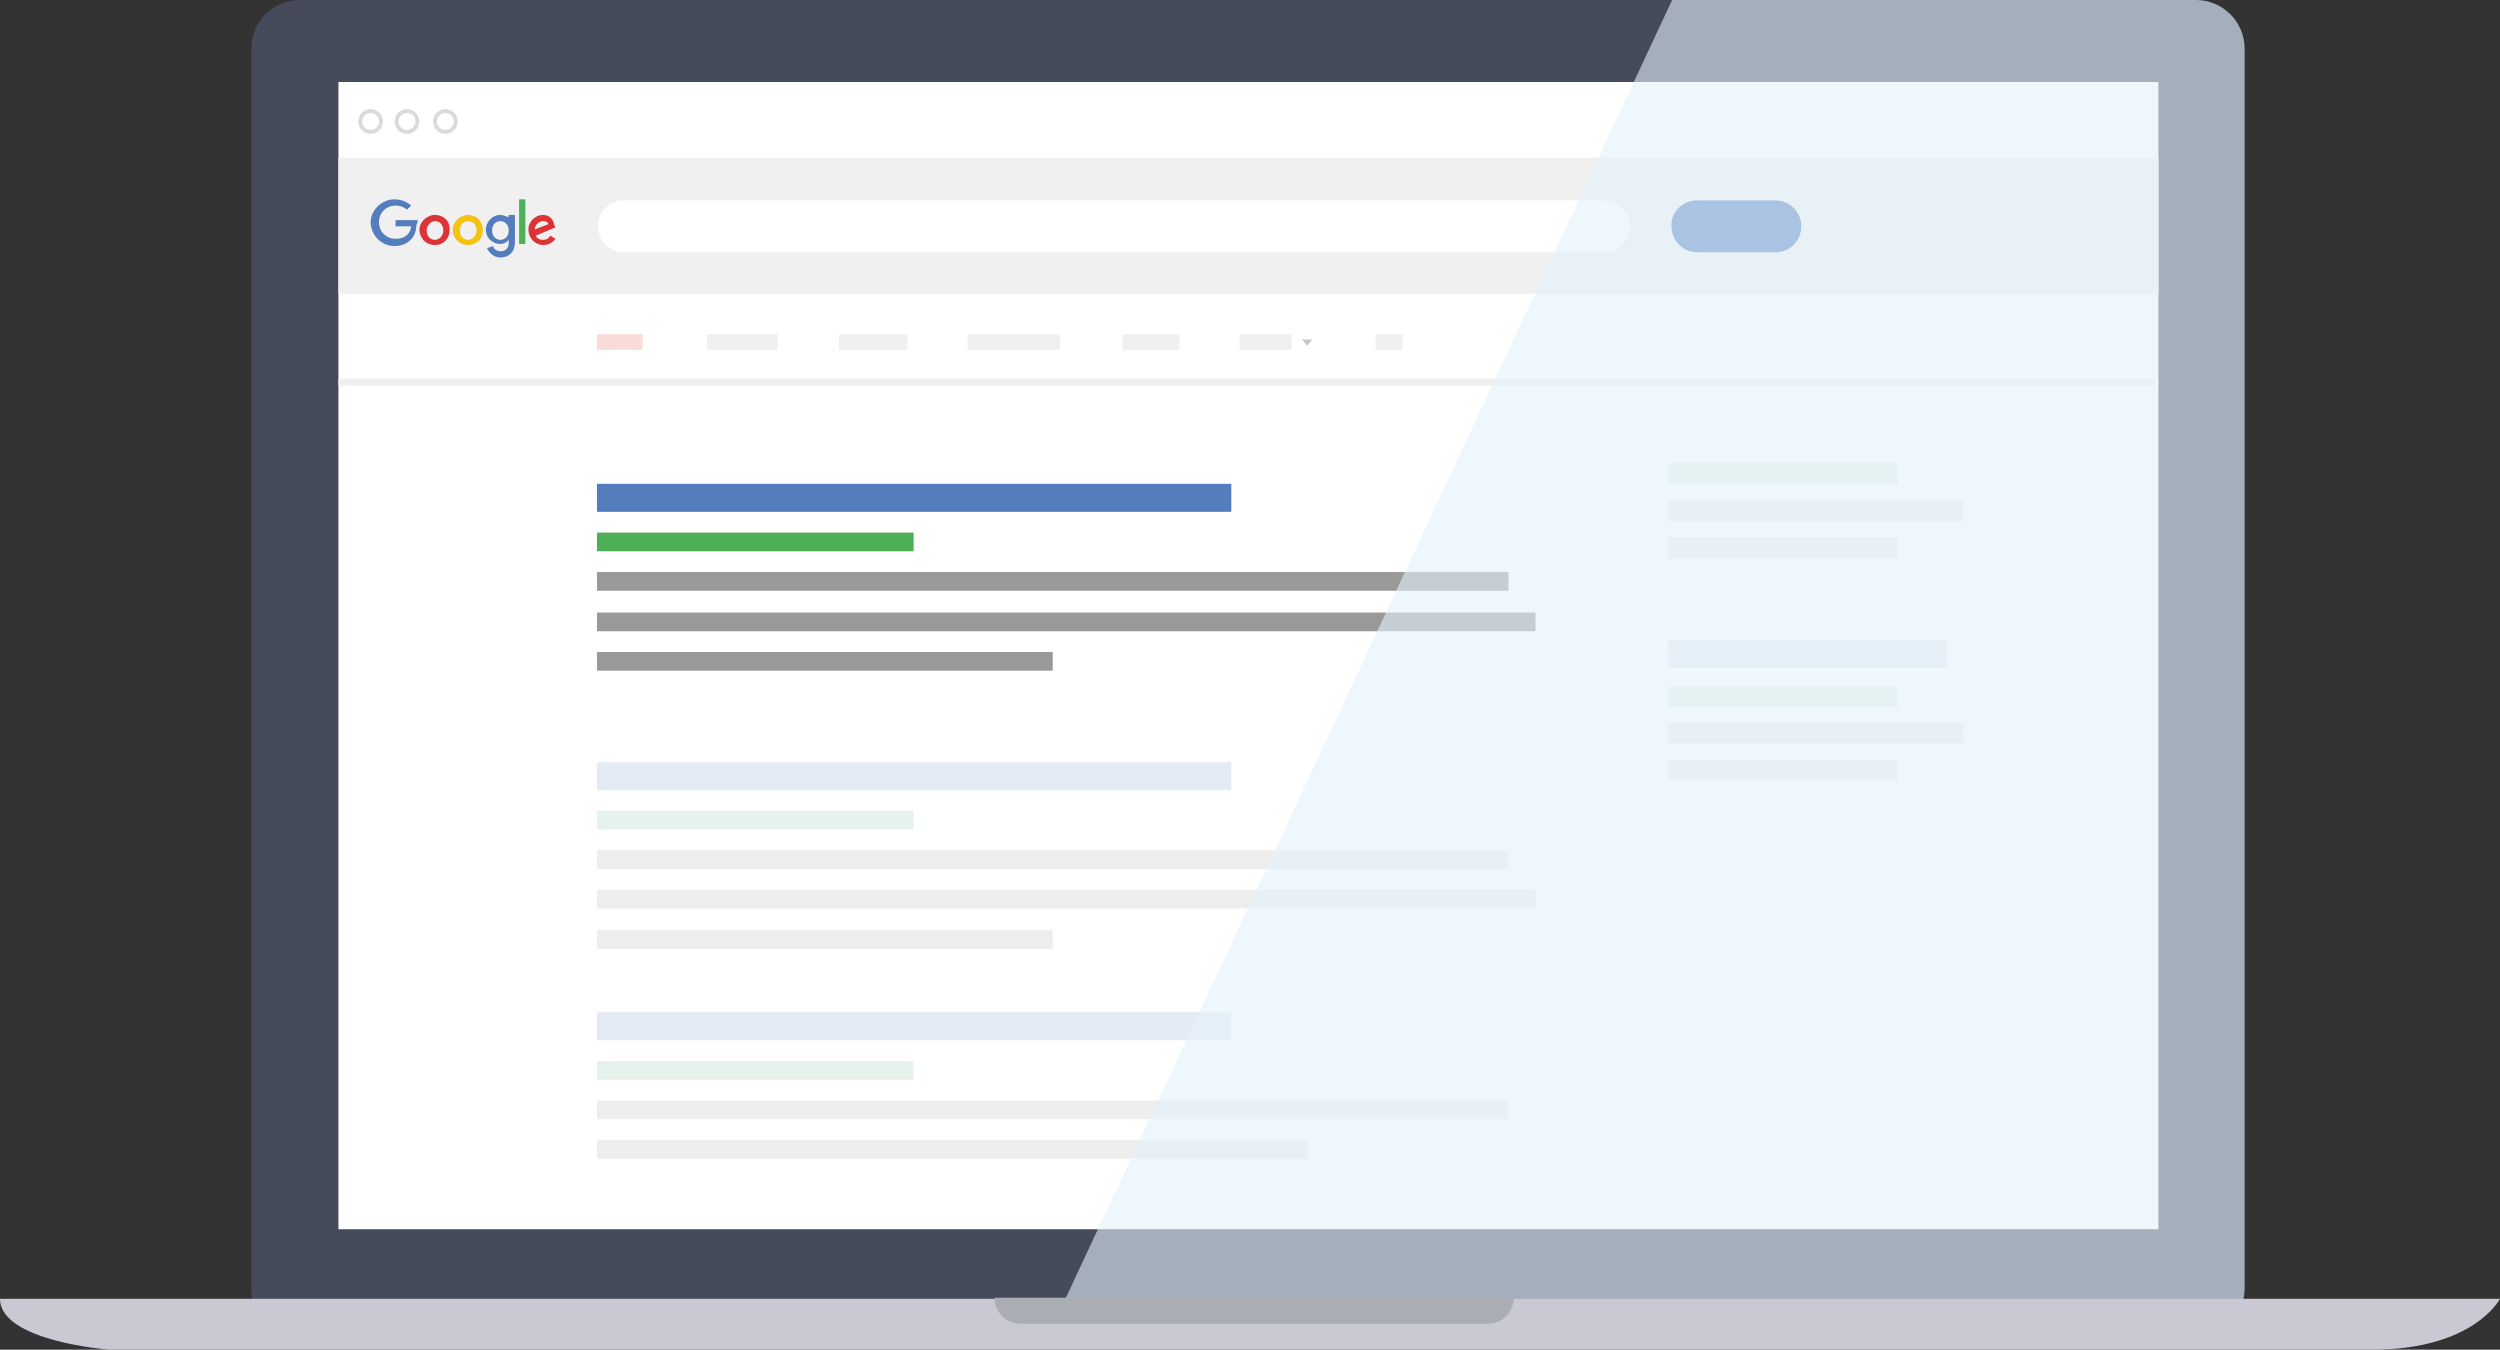 <?xml version="1.0" encoding="utf-8"?>
<!-- Generator: Adobe Illustrator 19.1.0, SVG Export Plug-In . SVG Version: 6.00 Build 0)  -->
<svg version="1.1" id="Layer_1" xmlns="http://www.w3.org/2000/svg" xmlns:xlink="http://www.w3.org/1999/xlink" x="0px" y="0px"
	 viewBox="0 0 240.8 130" style="enable-background:new 0 0 240.8 130;" xml:space="preserve">
<rect x="0" y="0" width="240.8" height="130" fill="#333333" stroke="none"/>
<style type="text/css">
	.st0{fill:#464B5C;}
	.st1{fill:#FFFFFF;}
	.st2{fill:#547DBE;}
	.st3{fill:#4EB056;}
	.st4{fill:#999999;}
	.st5{fill:#E5EBF5;}
	.st6{fill:#E6F2EC;}
	.st7{fill:#EEEDED;}
	.st8{fill:#FFFFFF;stroke:#DADADA;stroke-width:0.374;stroke-linecap:round;stroke-linejoin:round;stroke-miterlimit:10;}
	.st9{fill:#F0F0F0;}
	.st10{fill:#FADBD7;}
	.st11{fill:#C6C6C6;}
	.st12{fill:#DC3336;}
	.st13{fill:#F4C30F;}
	.st14{fill:none;stroke:#F0F0F0;stroke-width:0.677;stroke-miterlimit:10;}
	.st15{opacity:0.6;}
	.st16{clip-path:url(#SVGID_2_);fill:#E3F1FA;}
	.st17{fill:#C8C9D2;}
	.st18{fill:#ABADB4;}
</style>
<g id="Macbook">
	<g>
		<g>
			<path class="st0" d="M216.2,124.1c0,2.6-2.1,4.6-4.7,4.6H28.9c-2.6,0-4.7-2.1-4.7-4.6V4.7c0-2.6,2.1-4.7,4.7-4.7h182.6
				c2.6,0,4.7,2.1,4.7,4.7V124.1z"/>
			<rect x="32.6" y="7.9" class="st1" width="175.3" height="110.5"/>
			<g>
				<g>
					<rect x="57.5" y="46.6" class="st2" width="61.1" height="2.7"/>
					<rect x="57.5" y="51.3" class="st3" width="30.5" height="1.8"/>
					<rect x="57.5" y="55.1" class="st4" width="87.8" height="1.8"/>
					<rect x="57.5" y="59" class="st4" width="90.4" height="1.8"/>
					<rect x="57.5" y="62.8" class="st4" width="43.9" height="1.8"/>
				</g>
				<g>
					<rect x="57.5" y="73.4" class="st5" width="61.1" height="2.7"/>
					<rect x="57.5" y="78.1" class="st6" width="30.5" height="1.8"/>
					<rect x="57.5" y="81.9" class="st7" width="87.8" height="1.8"/>
					<rect x="57.5" y="85.7" class="st7" width="90.4" height="1.8"/>
					<rect x="57.5" y="89.6" class="st7" width="43.9" height="1.8"/>
				</g>
				<g>
					<rect x="57.5" y="97.5" class="st5" width="61.1" height="2.7"/>
					<rect x="57.5" y="102.2" class="st6" width="30.5" height="1.8"/>
					<rect x="57.5" y="106" class="st7" width="87.8" height="1.8"/>
					<rect x="57.5" y="109.8" class="st7" width="68.5" height="1.8"/>
				</g>
				<g>
					<rect x="160.7" y="44.6" class="st6" width="22.1" height="2"/>
					<rect x="160.7" y="48.2" class="st7" width="28.4" height="2"/>
					<rect x="160.7" y="51.8" class="st7" width="22.1" height="2"/>
				</g>
				<g>
					<rect x="160.7" y="66.1" class="st6" width="22.1" height="2"/>
					<rect x="160.7" y="69.6" class="st7" width="28.4" height="2"/>
					<rect x="160.7" y="73.2" class="st7" width="22.1" height="2"/>
					<rect x="160.7" y="61.7" class="st5" width="26.8" height="2.6"/>
				</g>
				<g>
					<g>
						<circle class="st8" cx="35.7" cy="11.7" r="1"/>
						<circle class="st8" cx="39.2" cy="11.7" r="1"/>
						<circle class="st8" cx="42.9" cy="11.7" r="1"/>
					</g>
					<g>
						<rect x="32.6" y="15.2" class="st9" width="175.3" height="13.1"/>
						<g>
							<rect x="57.5" y="32.2" class="st10" width="4.4" height="1.5"/>
							<rect x="68.1" y="32.2" class="st9" width="6.8" height="1.5"/>
							<rect x="80.8" y="32.2" class="st9" width="6.6" height="1.5"/>
							<rect x="93.2" y="32.2" class="st9" width="8.9" height="1.5"/>
							<rect x="108.1" y="32.2" class="st9" width="5.5" height="1.5"/>
							<rect x="119.4" y="32.2" class="st9" width="5" height="1.5"/>
							<rect x="132.5" y="32.2" class="st9" width="2.6" height="1.5"/>
							<polygon class="st11" points="125.4,32.7 126.4,32.7 125.9,33.3 							"/>
						</g>
						<g>
							<path id="path2998" class="st2" d="M40.2,21.2h-2.1v0.6h1.5c-0.1,0.9-0.8,1.2-1.5,1.2c-0.9,0-1.6-0.7-1.6-1.6
								c0-0.9,0.7-1.6,1.6-1.6c0.7,0,1.1,0.4,1.1,0.4l0.4-0.4c0,0-0.6-0.6-1.6-0.6c-1.3,0-2.3,1.1-2.3,2.2c0,1.1,0.9,2.3,2.3,2.3
								c1.2,0,2.1-0.8,2.1-2C40.3,21.3,40.2,21.2,40.2,21.2L40.2,21.2z"/>
							<path id="path3000" class="st12" d="M41.9,20.7c-0.8,0-1.5,0.7-1.5,1.4c0,0.8,0.6,1.5,1.5,1.5c0.8,0,1.4-0.6,1.4-1.4
								C43.4,21.2,42.6,20.7,41.9,20.7L41.9,20.7z M41.9,21.3c0.4,0,0.8,0.3,0.8,0.9c0,0.5-0.4,0.9-0.8,0.9c-0.5,0-0.8-0.4-0.8-0.9
								C41.1,21.7,41.5,21.3,41.9,21.3L41.9,21.3z"/>
							<path id="path3005" class="st13" d="M45.1,20.7c-0.8,0-1.5,0.7-1.5,1.4c0,0.8,0.6,1.5,1.5,1.5c0.8,0,1.4-0.6,1.4-1.4
								C46.5,21.2,45.8,20.7,45.1,20.7L45.1,20.7z M45.1,21.3c0.4,0,0.8,0.3,0.8,0.9c0,0.5-0.4,0.9-0.8,0.9c-0.5,0-0.8-0.4-0.8-0.9
								C44.3,21.7,44.6,21.3,45.1,21.3L45.1,21.3z"/>
							<path id="path3007" class="st2" d="M48.2,20.7c-0.8,0-1.4,0.7-1.4,1.4c0,0.9,0.7,1.4,1.4,1.4c0.4,0,0.6-0.2,0.8-0.4v0.3
								c0,0.5-0.3,0.8-0.8,0.8c-0.4,0-0.7-0.3-0.7-0.5l-0.6,0.2c0.2,0.4,0.6,0.9,1.3,0.9c0.8,0,1.4-0.5,1.4-1.5v-2.6H49v0.2
								C48.8,20.9,48.5,20.7,48.2,20.7L48.2,20.7z M48.2,21.3c0.4,0,0.8,0.3,0.8,0.9c0,0.6-0.4,0.9-0.8,0.9c-0.4,0-0.8-0.3-0.8-0.9
								C47.4,21.6,47.8,21.3,48.2,21.3L48.2,21.3z"/>
							<path id="path3011" class="st12" d="M52.3,20.7c-0.7,0-1.4,0.6-1.4,1.4c0,0.9,0.7,1.5,1.4,1.5c0.6,0,1-0.3,1.2-0.6l-0.5-0.3
								c-0.1,0.2-0.3,0.4-0.7,0.4c-0.4,0-0.6-0.2-0.7-0.4l1.9-0.8l-0.1-0.2C53.3,21.1,52.9,20.7,52.3,20.7L52.3,20.7z M52.3,21.3
								c0.3,0,0.5,0.1,0.5,0.3l-1.3,0.5C51.5,21.7,51.9,21.3,52.3,21.3L52.3,21.3z"/>
							<path id="path3015" class="st3" d="M50,23.5h0.6v-4.3H50V23.5z"/>
						</g>
						<path class="st1" d="M154.5,24.3H60.1c-1.4,0-2.5-1.1-2.5-2.5v0c0-1.4,1.1-2.5,2.5-2.5h94.4c1.4,0,2.5,1.1,2.5,2.5v0
							C157,23.2,155.9,24.3,154.5,24.3z"/>
						<path class="st2" d="M163.5,19.3h7.5c1.4,0,2.5,1.1,2.5,2.5v0c0,1.4-1.1,2.5-2.5,2.5h-7.5c-1.4,0-2.5-1.1-2.5-2.5v0
							C160.9,20.4,162.1,19.3,163.5,19.3z"/>
						<line class="st14" x1="32.6" y1="36.8" x2="207.6" y2="36.8"/>
					</g>
				</g>
			</g>
			<g class="st15">
				<defs>
					<path id="SVGID_1_" class="st15" d="M216.2,124.1c0,2.6-2.1,4.6-4.7,4.6H28.9c-2.6,0-4.7-2.1-4.7-4.6V4.7
						c0-2.6,2.1-4.7,4.7-4.7h182.6c2.6,0,4.7,2.1,4.7,4.7V124.1z"/>
				</defs>
				<clipPath id="SVGID_2_">
					<use xlink:href="#SVGID_1_"  style="overflow:visible;"/>
				</clipPath>
				<polygon class="st16" points="69.5,196 169.7,-18.5 223.8,-30.8 339.9,-30.8 378.5,222.4 82,225.8 				"/>
			</g>
			<path class="st17" d="M0,125.1h240.8c0,0-2.5,4.9-12.3,4.9h-218C10.5,130,0,129.2,0,125.1"/>
			<path class="st18" d="M98.3,127.5h45c1.4,0,2.5-1.1,2.5-2.5h-50C95.8,126.4,96.9,127.5,98.3,127.5"/>
		</g>
	</g>
</g>
</svg>
